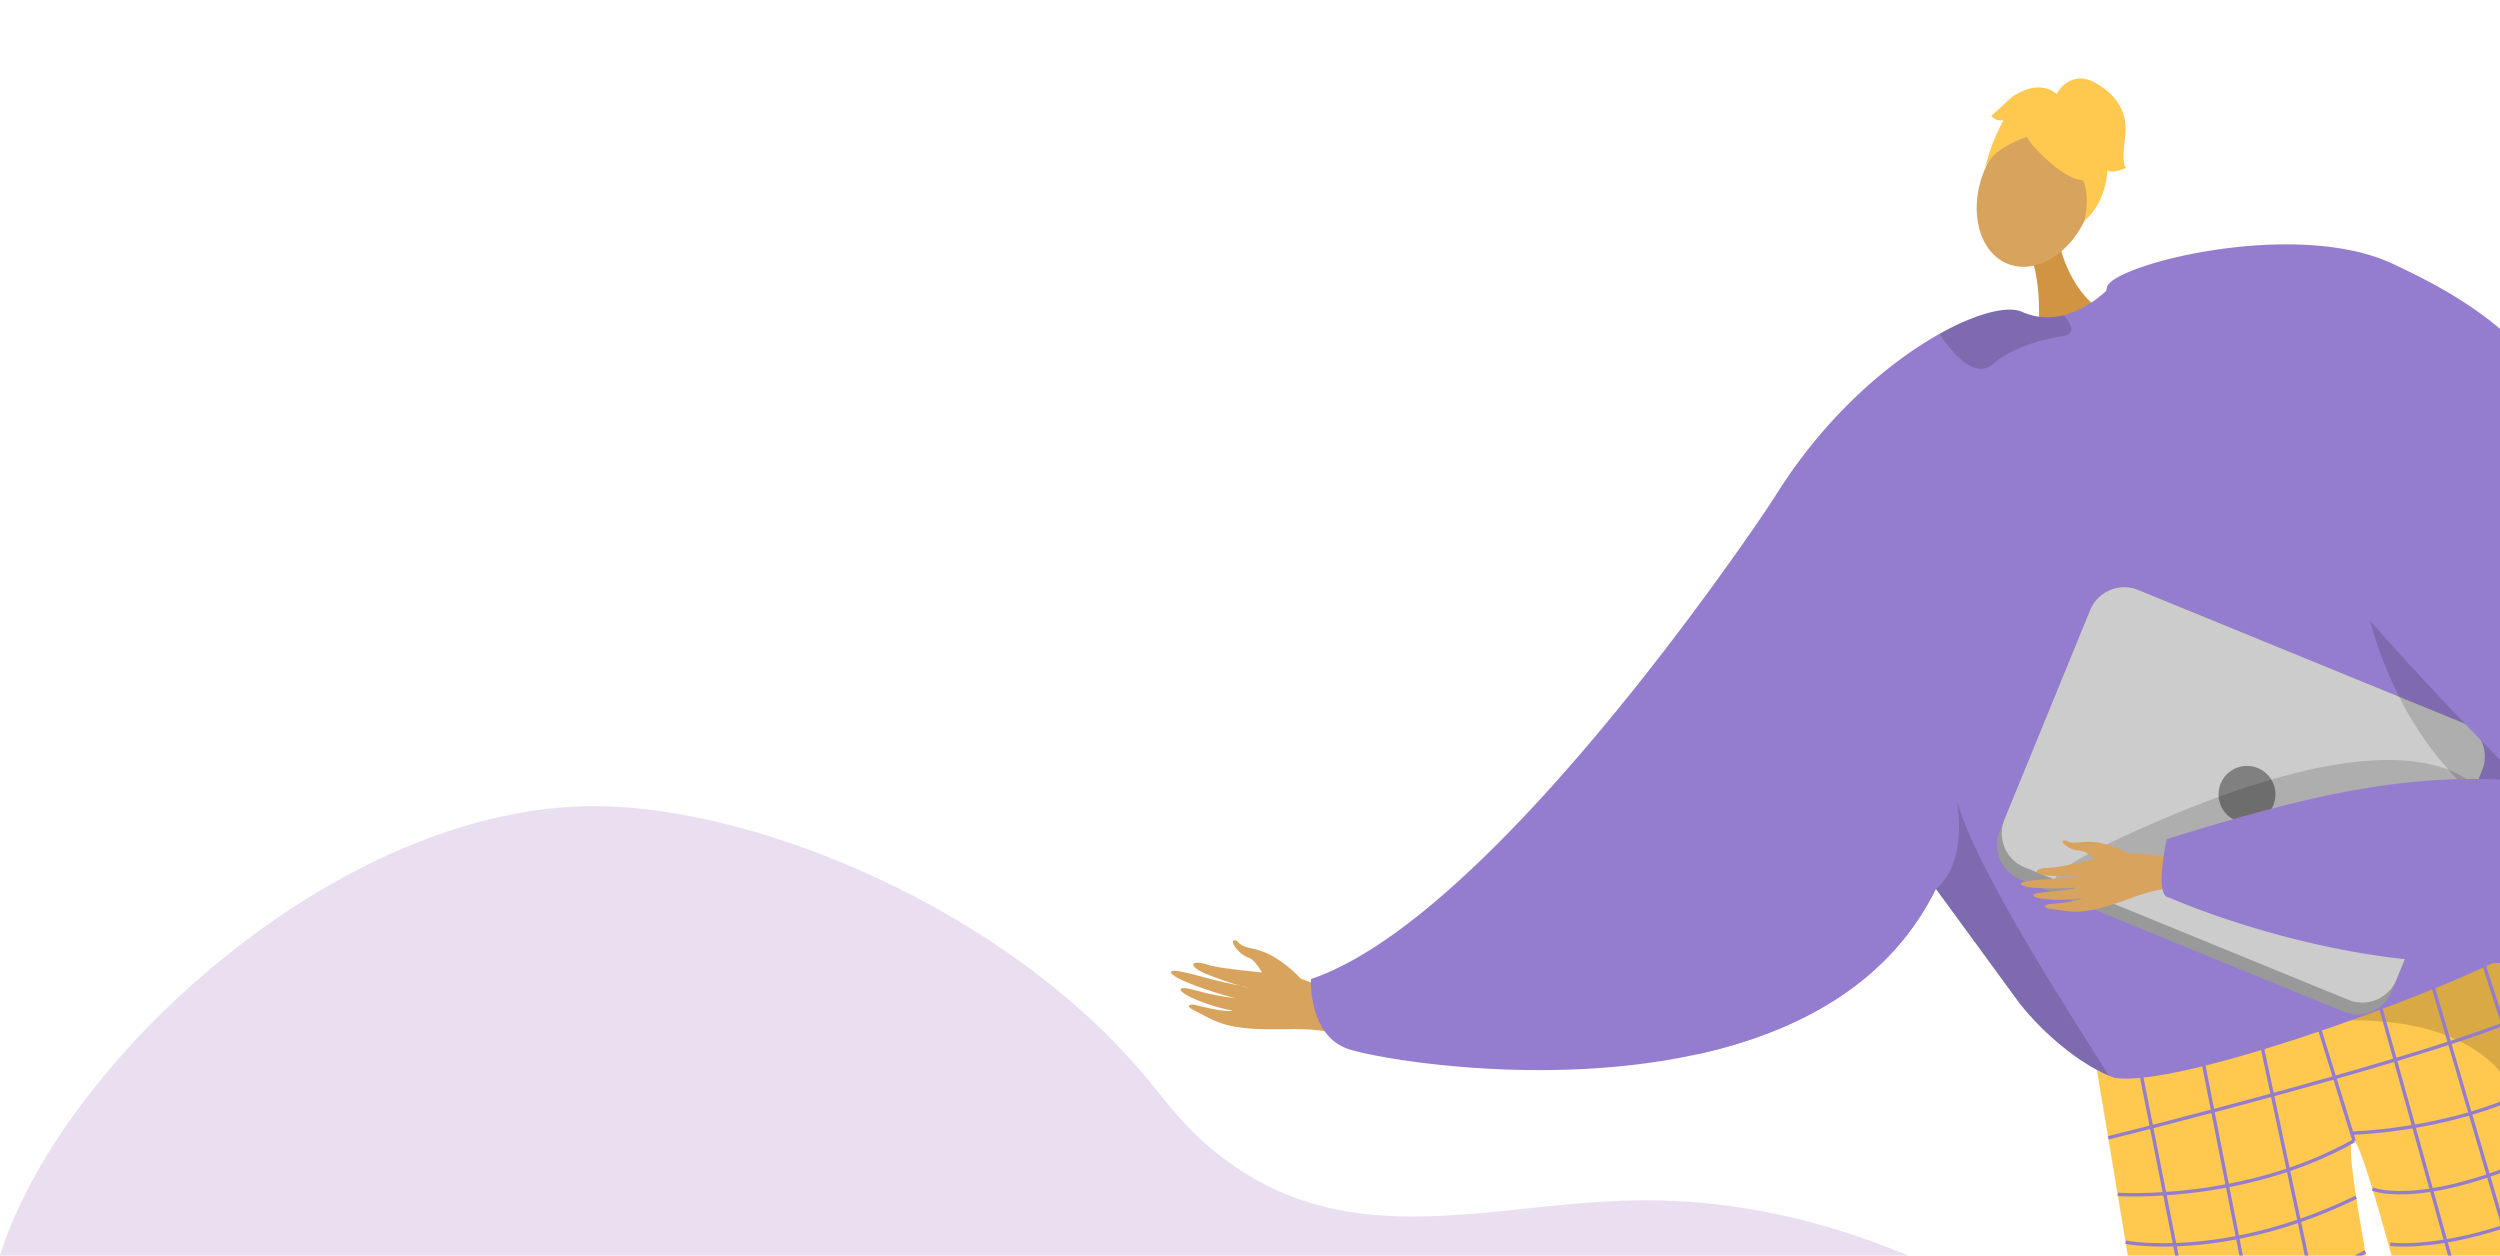 <svg xmlns="http://www.w3.org/2000/svg" xmlns:xlink="http://www.w3.org/1999/xlink" width="946.582" height="475.407" viewBox="0 0 946.582 475.407"><defs><style>.a,.j{fill:none;}.b{clip-path:url(#a);}.c,.e{fill:#d8a35d;}.c{fill-rule:evenodd;}.d{fill:#947dce;}.f{fill:#62548a;}.g{fill:#ffc84f;}.h{opacity:0.3;}.i{opacity:0.5;}.j{stroke:#947dce;stroke-miterlimit:10;stroke-width:1.301px;}.k{fill:#d19442;}.l{opacity:0.15;}.m{fill:#999;}.n{fill:#ccc;}.o{fill:gray;}.p{fill:#eadff1;}</style><clipPath id="a"><rect class="a" width="510.072" height="475.407" transform="translate(510.072 475.407) rotate(-180)"/></clipPath></defs><g transform="translate(-608.581 -372)"><g transform="translate(1045.091 372)"><g class="b" transform="translate(0)"><g transform="translate(6.903 29.713)"><g transform="translate(0 326.274)"><path class="c" d="M1011.29,674.1s-8.229-9.387-17.825-11.274c-5.7-1.122-5.51-2.561-6.471-3.032-3.189-1.564-.292,4.6,4.52,6.344,3.911,1.42,5.846,8.282,8.17,9.816s9.342,4.462,11.158,3.6S1011.29,674.1,1011.29,674.1Z" transform="translate(-962.236 -659.542)"/><path class="c" d="M1041.088,685.278c-1.75-.669-20.029-12.661-30.15-14.016s-25.3-2.4-30.48-4.11c-6.1-2.008-7.758.38-.76,3.385,4.547,1.954,13.9,5.076,15.993,5.247,1.015.083-5.567-1.078-12.7-2.865-7.584-1.9-15.791-4.4-16.227-3.049-.846,2.611,20.943,9.456,24.807,10.036a97.988,97.988,0,0,1-10.182-1.66c-4.584-1.009-9.81-2.862-10.89-1.946-1.7,1.442,9.78,6.5,19.369,8.233.155.319-2.98.68-14.231-2.144-1.13-.284-4.055.1-.391,1.976,7.71,3.957,10.734,6.227,22.11,7.051,11.093.8,23.447-.979,31.327,2.028Z" transform="translate(-966.739 -657.907)"/></g><path class="d" d="M1022.893,732.541c8.892,3.479,73.449,15.317,132.707,2.3,37.4-8.2,72.675-26.318,90.523-62.689,46.115-94.017-61.642-147.348-61.642-147.348a2,2,0,0,0-.162.258c-4.67,7.056-105.114,157.753-174.81,181.27C1009.509,706.334,1008.4,726.855,1022.893,732.541Z" transform="translate(-956.563 -365.339)"/><path class="e" d="M1412.145,845.843s39.875,203.468,49.04,204.437c16.471,1.837,79.78,5.029,15.327,19.416-31.841,11.635-31.624,3.681-33.964-2.307-1.911-4.893-53.8-182.149-59.236-195.515l-1.956-4.8Z" transform="translate(-868.044 -288.92)"/><path class="e" d="M1310.233,877s67.348,195.266,60.214,201.1c-12.767,10.567-63.965,47.945-2.173,24.642,33.009-7.727,28.466-14.261,27.14-20.55-1.084-5.139-8.771-44.3-11.548-58.465-.622-3.171-40.442-159.728-40.442-159.728Z" transform="translate(-884.974 -284.598)"/><path class="f" d="M1389.321,1029.513c-.474-2.968-20.71,3.365-22.316,6.37s-39.6,23.447-35.206,35.231,57.677-14.421,61.6-15.9S1390.253,1035.345,1389.321,1029.513Z" transform="translate(-879.924 -245.384)"/><g transform="translate(350.524 326.275)"><path class="g" d="M1249.867,708.691a13.067,13.067,0,0,0,8.088,1.158c16.8-4.659,89.317-24.964,127.783-38.9,13.57-4.916,22.9-9.039,24.049-11.409a1.412,1.412,0,0,1,.036.162c.542,2.188,6.678,27.254,14.606,60.146,15.65,64.931,49.583,154.489,65.6,179.966,3.455,5.5-88.9,23.177-88.9,23.177-19.94-65.876-48.249-183.526-53.841-187.507-6.8-4.846,15.631,99.375,31.934,187.324-32.733,19.859-90.623,31.019-91.06,27.187C1282.976,904.479,1249.867,708.691,1249.867,708.691Z" transform="translate(-1249.867 -659.542)"/><g class="h" transform="translate(66.951)"><path d="M1304.771,686.343c-.279.059-.555.118-.826.173C1303.945,686.516,1304.237,686.451,1304.771,686.343Z" transform="translate(-1303.945 -653.162)"/><path class="i" d="M1304.612,692.723c22.011-4.7,68.095-21.772,68.095-21.772,13.57-4.916,22.9-9.039,24.049-11.409a1.391,1.391,0,0,1,.036.162c.542,2.188,6.678,27.254,14.606,60.146a16.531,16.531,0,0,1-2.337.413c-5.106.547-9.714-1.342-13.792-4.687a40.741,40.741,0,0,1-7.183-7.92C1362.95,681.943,1311.684,691.284,1304.612,692.723Z" transform="translate(-1303.786 -659.542)"/></g><g transform="translate(15.21 8.759)"><line class="j" x2="48.301" y2="244.821" transform="translate(0 34.15)"/><line class="j" x2="47.235" y2="240.625" transform="translate(24.013 32.166)"/><line class="j" x2="50.552" y2="237.854" transform="translate(46.095 25.573)"/><line class="j" x2="14.847" y2="47.963" transform="translate(67.364 19.223)"/><line class="j" x2="66.385" y2="238.253" transform="translate(90.972 12.175)"/><line class="j" x2="70.123" y2="239.302" transform="translate(111.243 5.961)"/><line class="j" x2="76.343" y2="238.939" transform="translate(131.209)"/></g><path class="j" d="M1253.352,729.287s129.992-32.219,162.053-48.383" transform="translate(-1249.037 -654.457)"/><path class="j" d="M1345.771,720.885c-41.817,23.549-89.532,20.3-89.532,20.3" transform="translate(-1248.35 -644.94)"/><path class="j" d="M1327.434,722.574s43.871-.711,76.557-20.93" transform="translate(-1231.403 -649.52)"/><path class="j" d="M1258.663,755.18s37.375,7.273,87.3-17.028" transform="translate(-1247.773 -640.83)"/><path class="j" d="M1261.536,772.77s54.881.339,87.206-17.918" transform="translate(-1247.089 -636.855)"/><path class="j" d="M1264.37,789.386s31.612,12.432,88.314-14.308" transform="translate(-1246.415 -632.04)"/><path class="j" d="M1267.6,810.252s45.153,8.748,88.088-19.23" transform="translate(-1245.646 -628.245)"/><path class="j" d="M1270.526,828.207s33.527,11.378,89.154-17.653" transform="translate(-1244.949 -623.595)"/><path class="j" d="M1273.477,847.856s44.142,8.56,89.082-22.421" transform="translate(-1244.247 -620.053)"/><path class="j" d="M1275.732,862.177s29,14.941,90.107-20.8" transform="translate(-1243.71 -616.258)"/><path class="j" d="M1278.208,878.979s42.154,8.315,90.811-21.668" transform="translate(-1243.121 -612.465)"/><path class="j" d="M1334.159,739.222s21.079,8.914,75.263-18.552" transform="translate(-1229.802 -644.991)"/><path class="j" d="M1339.585,756.229s27.031,3.98,73.085-19.285" transform="translate(-1228.511 -641.117)"/><path class="j" d="M1344.275,775.861s39.934.1,73.547-21.958" transform="translate(-1227.394 -637.081)"/><path class="j" d="M1348.513,791.682s40.345,5.2,74.785-22.327" transform="translate(-1226.385 -633.402)"/><path class="j" d="M1353.15,809.07s37.462,1.775,76.367-22.8" transform="translate(-1225.282 -629.376)"/><path class="j" d="M1357.627,825.784s32.411,4.29,78.25-23.363" transform="translate(-1224.216 -625.531)"/><path class="j" d="M1361.978,840.1s39.157,7.358,80.533-22.02" transform="translate(-1223.18 -621.804)"/><path class="j" d="M1366.758,858.88s42.507,1.56,83.6-23.911" transform="translate(-1222.042 -617.784)"/></g><path class="k" d="M1240.869,447.474s3.937,19.347,18.671,26.3-26.785,8-26.785,8,1.758-20.181-3.193-30.918S1240.869,447.474,1240.869,447.474Z" transform="translate(-904.4 -384.333)"/><ellipse class="e" cx="28.933" cy="21.206" rx="28.933" ry="21.206" transform="translate(297.178 62.631) rotate(-68.921)"/><path class="d" d="M1128.281,751.279c37.4-8.2,72.676-26.318,90.523-62.689.064.1.129.178.193.275.193.241.386.5.58.789a.849.849,0,0,1,.129.177c5.138,7.023,30.363,41.509,30.363,41.525,9.148,11.919,23.129,23.37,34.227,27.977.725.323,1.466.6,2.143.838,27.2,4.253,140.5-38.8,154-49.562,6.089-4.848,8.473-27.575,8.956-52.219.612-30.04-1.562-62.979-3.157-69.921-2.706-11.645-56.2-140.486-140.132-132.336a86.164,86.164,0,0,0-21.841,5.122s-.628.661-1.74,1.643a41.279,41.279,0,0,1-7.587,5.4,32.189,32.189,0,0,1-7.748,3.109,23.747,23.747,0,0,1-15.833-1.289c-5.25-2.352-16.911.4-31.07,8.311-19.667,10.969-44.2,31.892-63.124,62.818a2,2,0,0,0-.162.258,202.38,202.38,0,0,0-27.124,74.463A480.193,480.193,0,0,0,1128.281,751.279Z" transform="translate(-929.243 -381.775)"/><path class="l" d="M1200.628,650.219c.063.1.137.178.2.277.191.245.386.506.571.787.05.052.083.109.137.177,5.139,7.022,30.348,41.52,30.353,41.535,9.153,11.909,23.131,23.368,34.238,27.97-12.623-20.152-50.537-78.172-57.47-104.04C1212.428,642.729,1200.623,650.2,1200.628,650.219Z" transform="translate(-911.064 -343.411)"/><path class="l" d="M1251.428,472.945c.609,1.819,0,3.313-3.072,3.791-9.571,1.5-19.88,4.861-26.4,10.57a6.685,6.685,0,0,1-6.283,1.59c-5.674-1.382-11.185-8.915-13.487-12.295a2.669,2.669,0,0,1-.368-.781c14.162-7.91,25.812-10.664,31.073-8.3a23.7,23.7,0,0,0,15.828,1.275A13.082,13.082,0,0,1,1251.428,472.945Z" transform="translate(-910.779 -379.171)"/><g transform="translate(307.584)"><g transform="translate(0 5.645)"><path class="g" d="M1230.774,419.683s26.935,32.2,28.521-2.216C1260.393,393.659,1212.652,397.084,1230.774,419.683Z" transform="translate(-1212.45 -400.43)"/><path class="g" d="M1241.281,414.443s-23.55,3.984-26.1,16.106c0,0,8.9-35.689,28.289-29.2s26.057,11.173,10.481,46.538C1253.953,447.886,1259.46,417.1,1241.281,414.443Z" transform="translate(-1215.183 -400.56)"/></g><path class="g" d="M1237.293,402.336s5.054-10.241,14.994-4.684,12.133,13.308,11.319,19.9-1.05,11.678.453,12.258c0,0-6.246,2.771-7.169.69,0,0-.266,12.312-8.643,19.275,0,0,3.319-14.422-3.616-18.822S1237.293,402.336,1237.293,402.336Z" transform="translate(-1209.92 -396)"/><path class="g" d="M1243.318,401.963s-5.777-7.4-17.346.219l-7.985,7.28s.924,2.082,4.509,1.738c0,0-5.451,10.062-6.319,16.592l11.407-16.357Z" transform="translate(-1214.947 -395.349)"/></g><g transform="translate(312.708 192.654)"><path class="m" d="M1228,662.132l122.556,50.16a13.974,13.974,0,0,0,18.212-7.629L1403,621.014a4.315,4.315,0,0,0,.214-.6,13.923,13.923,0,0,0-7.852-17.6L1272.8,552.654a13.952,13.952,0,0,0-18.2,7.637l-32.651,79.764-1.59,3.878A13.951,13.951,0,0,0,1228,662.132Z" transform="translate(-1219.322 -551.612)"/><path class="n" d="M1229.458,657.651l122.555,50.16a13.952,13.952,0,0,0,18.2-7.637l32.651-79.764a13.923,13.923,0,0,0-7.852-17.6l-122.555-50.16a13.952,13.952,0,0,0-18.2,7.637l-32.651,79.764A13.923,13.923,0,0,0,1229.458,657.651Z" transform="translate(-1218.974 -551.612)"/><circle class="o" cx="10.779" cy="10.779" r="10.779" transform="translate(83.891 67.63)"/></g><path class="l" d="M1402.84,623.618s-11.754-46.684-130.617,5.613,101.358,1.677,101.358,1.677Z" transform="translate(-902.402 -346.384)"/><path class="l" d="M1328.232,524.805s-4.175,126.05,116.856,142.918l2.595.792-8.6-26.787s-71.092-55.044-71.82-56.79S1328.232,524.805,1328.232,524.805Z" transform="translate(-880.693 -365.34)"/><g transform="translate(321.773 62.811)"><g transform="translate(0 225.664)"><path class="c" d="M1291.344,636.281c-1.609-.053-19.812-4.691-28.416-2.964s-21.226,5.116-25.915,5.176c-5.517.073-6.2,2.476.328,2.963,4.242.317,12.713.24,14.461-.206.847-.215-4.826.68-11.121,1.222-6.693.574-14.061.839-14.038,2.055.043,2.359,19.66,1.834,22.962,1.223a84.1,84.1,0,0,1-8.737,1.5c-4.008.461-8.772.415-9.393,1.461-.979,1.648,9.763,2.549,18.04,1.278.215.217-2.232,1.385-12.163,2.235-1,.085-3.268,1.21.233,1.715,7.371,1.061,10.463,2.061,19.936-.448,9.238-2.448,18.779-7.348,26.021-7.105Z" transform="translate(-1226.644 -628.077)"/><path class="c" d="M1264.176,633.87s-9.309-5.327-17.634-4.18c-4.948.682-5.193-.541-6.106-.656-3.028-.379,1.046,3.817,5.445,3.892,3.575.061,7.064,5.1,9.38,5.694s8.84,1.015,10.075-.189S1264.176,633.87,1264.176,633.87Z" transform="translate(-1223.61 -629.01)"/></g><path class="d" d="M1361.347,454.144c36.838,17.331,64.167,35.486,100.442,111.213,18.4,38.421,28.786,79.237,33.475,101a26.218,26.218,0,0,1-10.742,27c-82.115,57.238-207.971.678-207.971.678-5.8-.384-.848-22.119-.848-22.119,50.2-15.556,89.247-25.533,133.983-22.079-.233-.035-61.485-62.033-72.867-80.784-29.832-49.179-89.393-81.661-83.787-106.1C1254.966,454.5,1324.188,436.661,1361.347,454.144Z" transform="translate(-1220.451 -446.735)"/></g></g></g></g><path class="p" d="M1331.175,788.72H608.581c22.47-72.834,127.642-170.589,225.521-170.181,60.961.248,155.04,38.738,208.337,102.609,9.063,10.87,17.085,22.631,34.207,34.207,48.209,32.6,100.157,12.368,155.473,12.43C1257.932,767.822,1291.359,772.13,1331.175,788.72Z" transform="translate(0 58.685)"/></g></svg>